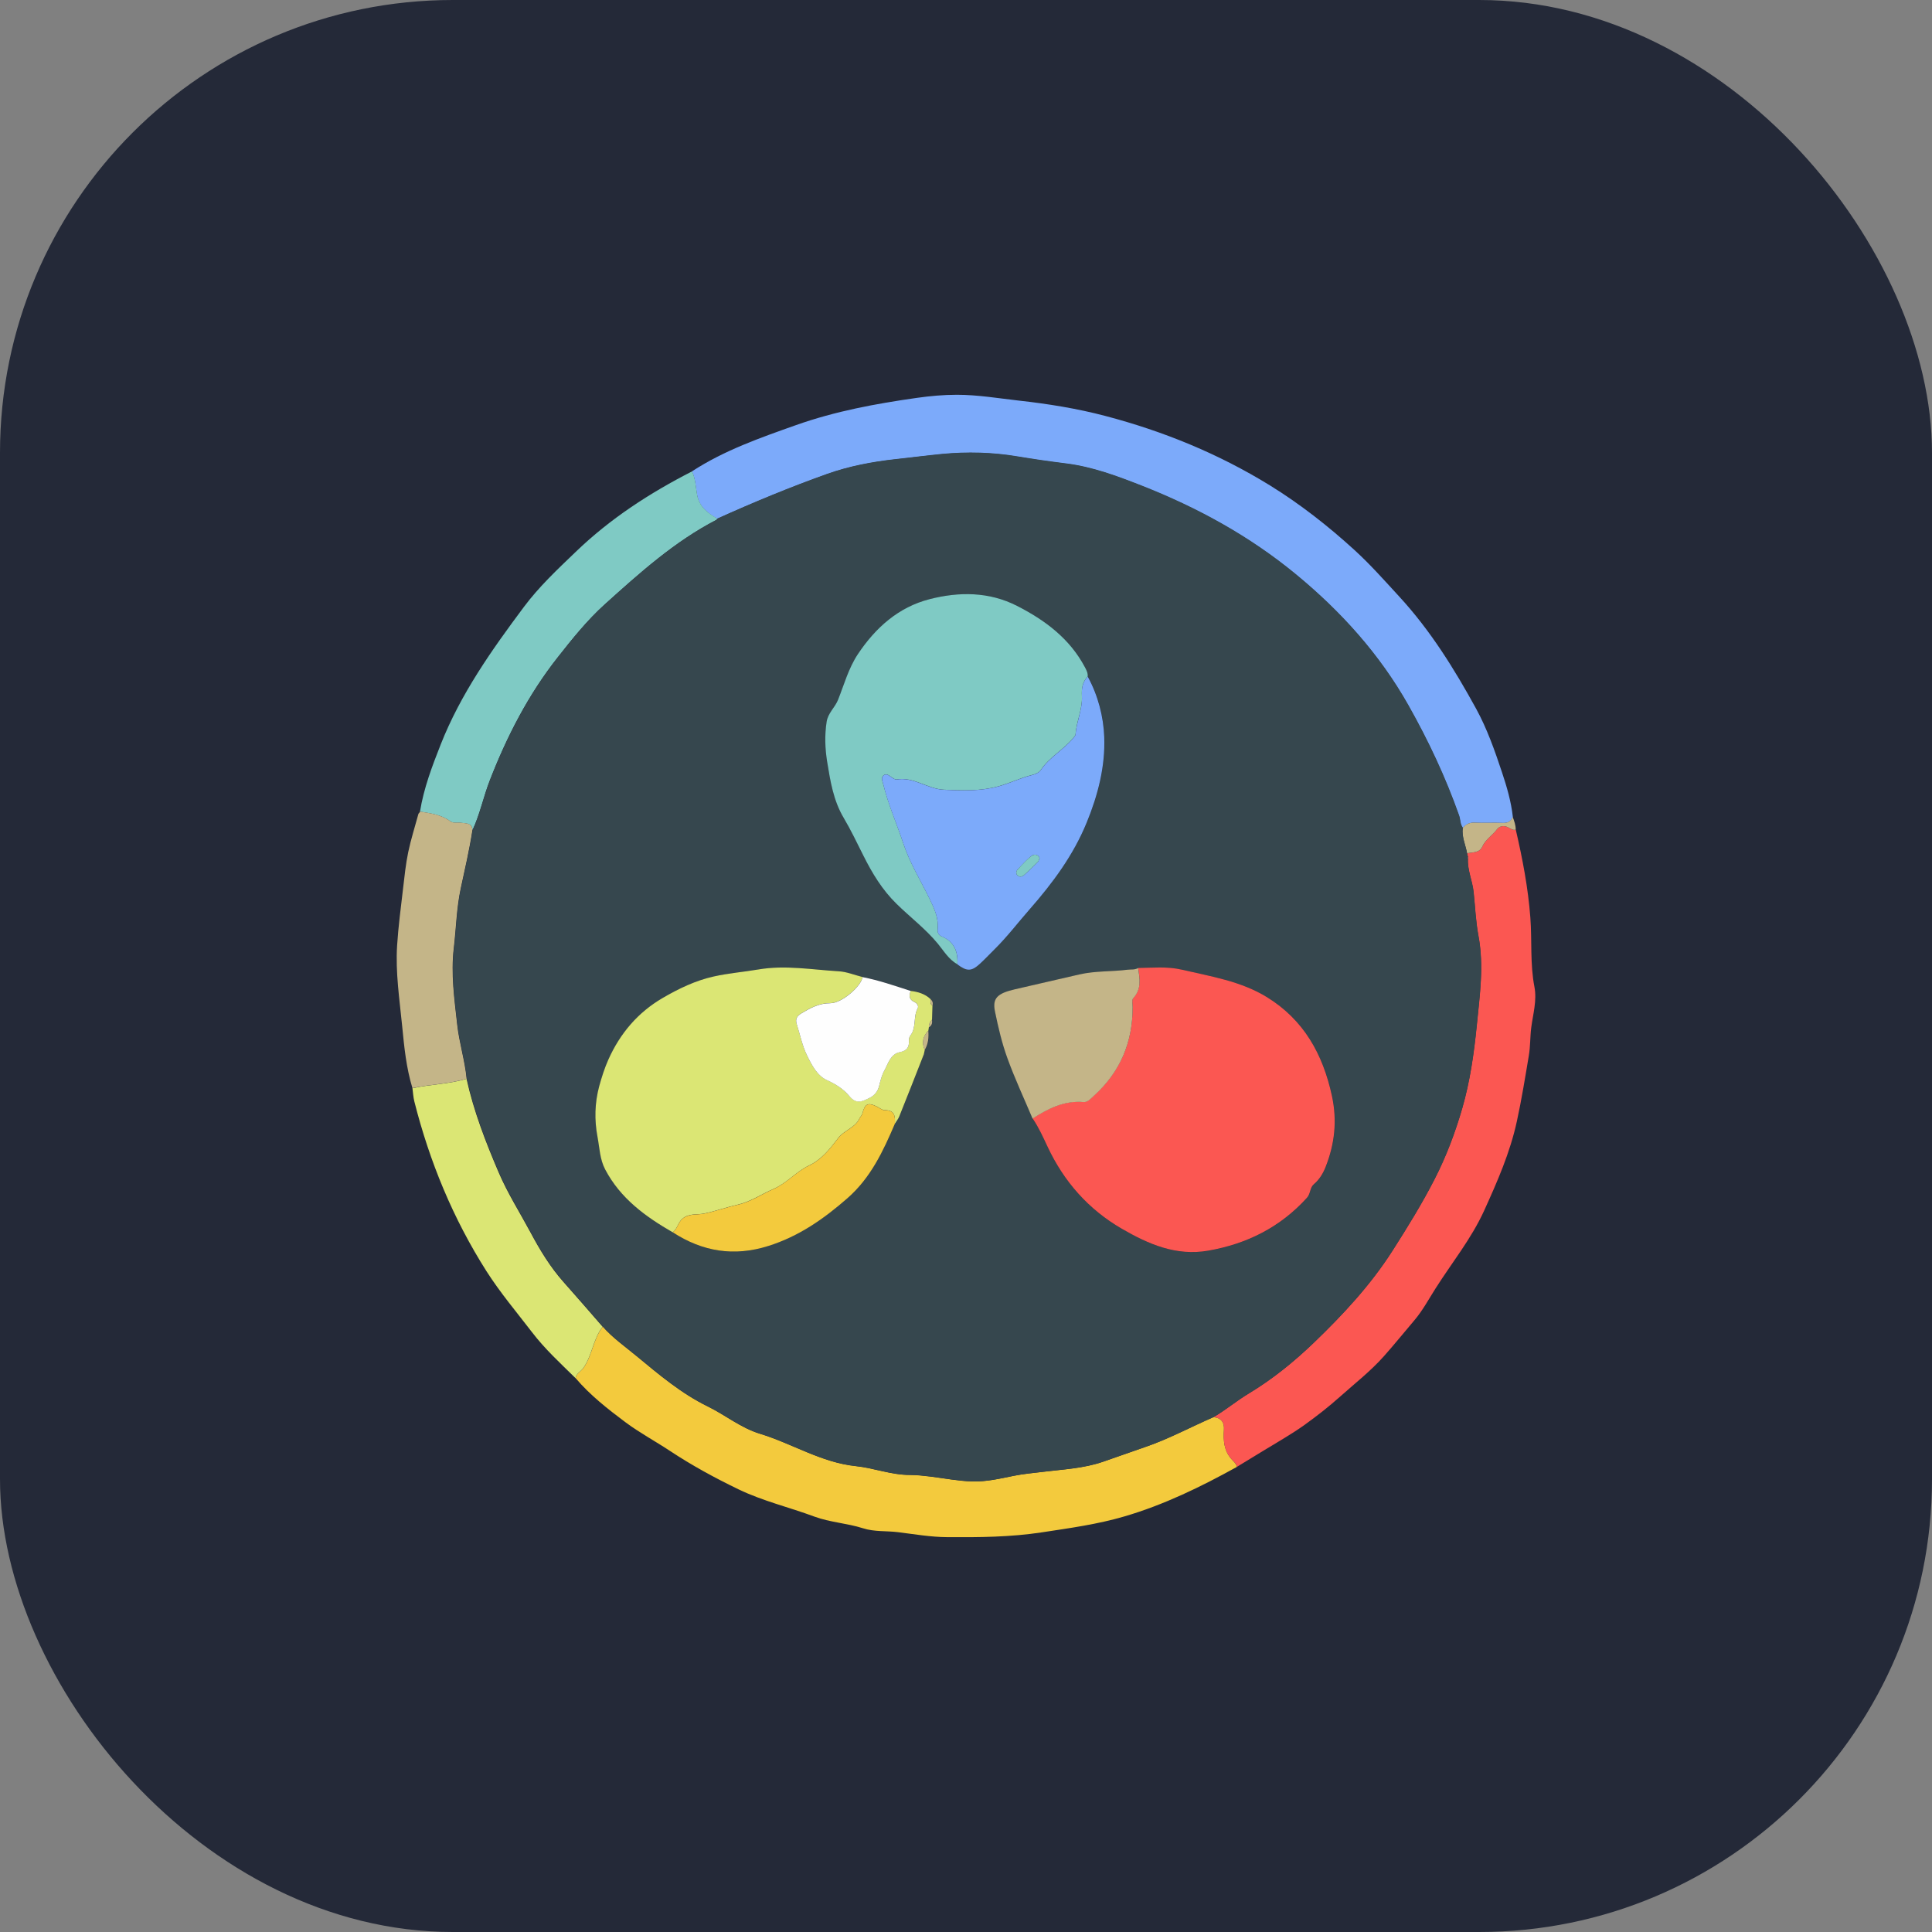 <?xml version="1.0" encoding="UTF-8"?><svg id="a" xmlns="http://www.w3.org/2000/svg" viewBox="0 0 256 256"><rect x="0" y="0" width="256" height="256" fill="#808080" stroke="none"/><rect width="256" height="256" rx="60" ry="60" style="fill:#242938;"/><path d="m91.7,62.45c4.27-2.78,9.03-4.44,13.8-6.13,5.2-1.84,10.56-2.83,15.99-3.6,1.77-.25,3.52-.41,5.3-.41,2.76,0,5.47.46,8.2.77,3.87.43,7.7,1.04,11.49,2.04,7.71,2.03,15.01,5.02,21.78,9.19,3.99,2.46,7.7,5.37,11.18,8.54,2.12,1.93,4.01,4.07,5.95,6.18,4.14,4.49,7.3,9.59,10.2,14.87,1.45,2.65,2.47,5.54,3.43,8.43.65,1.94,1.21,3.88,1.44,5.91-.24.65-.71.83-1.38.8-1.22-.05-2.44.03-3.65-.03-.7-.04-1.2.19-1.6.73-.39-.49-.32-1.12-.52-1.67-1.79-5.07-4.07-9.92-6.71-14.59-3.82-6.78-8.95-12.46-14.93-17.37-6.12-5.03-12.97-8.8-20.34-11.7-3.29-1.29-6.58-2.54-10.11-2.97-2.17-.27-4.33-.58-6.48-.94-3.3-.55-6.58-.63-9.89-.32-2.06.2-4.11.46-6.17.69-3.1.34-6.17.92-9.1,1.96-4.92,1.76-9.76,3.76-14.53,5.91-1.27-.74-2.4-1.56-2.69-3.19-.18-1.03-.21-2.11-.67-3.09Z" style="fill:#7caafa;"/><path d="m163.9,194.37c-4.77,2.64-9.65,5.02-14.9,6.56-3.57,1.05-7.24,1.55-10.92,2.11-4.18.64-8.36.67-12.55.64-2.2-.01-4.36-.39-6.54-.66-1.55-.19-3.13-.03-4.65-.52-2.11-.67-4.4-.79-6.42-1.54-3.33-1.24-6.81-2.05-10.05-3.61-3.15-1.52-6.2-3.18-9.1-5.1-1.95-1.29-4.04-2.41-5.9-3.8-2.34-1.75-4.68-3.58-6.6-5.84.09-.64.72-.88,1.05-1.36,1.17-1.69,1.28-3.84,2.55-5.46,1.31,1.49,2.93,2.62,4.44,3.87,2.99,2.47,5.94,4.98,9.48,6.71,2.33,1.14,4.37,2.84,6.9,3.61,4.28,1.3,8.14,3.82,12.71,4.29,2.39.25,4.67,1.17,7.14,1.17.91,0,1.87.11,2.8.22,1.82.23,3.63.58,5.45.64,1.87.06,3.72-.38,5.56-.75,1.29-.26,2.62-.37,3.91-.53,2.66-.32,5.35-.45,7.89-1.33,1.84-.63,3.66-1.29,5.5-1.92,3.16-1.07,6.09-2.67,9.14-3.99,1.03.08,1.46.69,1.39,1.67-.09,1.4-.01,2.73.98,3.87.28.32.65.59.74,1.05Z" style="fill:#f3ca3d;"/><path d="m163.9,194.37c-.08-.46-.46-.74-.74-1.05-1-1.13-1.08-2.47-.98-3.87.06-.98-.36-1.59-1.39-1.67,1.62-.95,3.06-2.17,4.65-3.12,3.17-1.91,5.99-4.2,8.64-6.74,3.88-3.73,7.53-7.65,10.43-12.2,1.97-3.09,3.9-6.2,5.57-9.47,1.55-3.03,2.73-6.17,3.67-9.41,1.03-3.57,1.55-7.26,1.92-10.96.39-3.95.97-7.9.22-11.87-.36-1.92-.43-3.88-.64-5.81-.16-1.51-.85-2.92-.75-4.46.02-.01.07-.04.07-.04-.01-.04-.04-.08-.06-.13-.04-.17-.08-.34-.12-.5.73-.18,1.62,0,2.02-.89.44-.96,1.35-1.51,1.96-2.31.35-.46.97-.52,1.51-.22.31.17.59.38.97.29.89,3.84,1.63,7.69,1.93,11.65.23,3.05-.05,6.14.54,9.17.35,1.82-.19,3.61-.42,5.38-.16,1.24-.11,2.48-.32,3.72-.49,2.92-.96,5.84-1.59,8.73-.9,4.14-2.59,7.99-4.34,11.84-1.7,3.72-4.25,6.86-6.41,10.26-.92,1.44-1.74,2.98-2.84,4.27-1.34,1.57-2.64,3.19-4.02,4.74-1.75,1.97-3.83,3.59-5.79,5.34-1.52,1.36-3.11,2.6-4.75,3.78-1.78,1.27-3.7,2.34-5.57,3.49-1.12.69-2.26,1.38-3.38,2.06Z" style="fill:#fb5752;"/><path d="m91.7,62.45c.46.98.49,2.06.67,3.09.29,1.62,1.41,2.44,2.69,3.18-.05.06-.09.14-.15.18-5.56,2.88-10.18,7.05-14.77,11.18-2.31,2.08-4.31,4.57-6.26,7.05-3.9,4.95-6.72,10.46-8.99,16.3-.84,2.17-1.3,4.46-2.28,6.57-.05-.98-.84-.87-1.47-.97-.5-.08-1.03.12-1.49-.22-1.19-.87-2.61-1.04-4-1.27.5-3.09,1.6-5.99,2.74-8.88,2.64-6.7,6.76-12.52,11.03-18.24,2.01-2.69,4.45-4.98,6.86-7.29,4.56-4.4,9.82-7.81,15.44-10.68Z" style="fill:#7fcac4;"/><path d="m79.86,175.79c-1.27,1.62-1.38,3.77-2.55,5.46-.33.48-.95.72-1.05,1.36-1.99-1.96-4.05-3.84-5.76-6.08-2.05-2.67-4.23-5.25-6.04-8.09-4.43-6.97-7.54-14.51-9.56-22.5-.14-.57-.17-1.16-.25-1.75,2.37-.51,4.83-.54,7.17-1.24.95,4.31,2.54,8.4,4.27,12.44,1.18,2.75,2.79,5.28,4.2,7.91,1.25,2.34,2.62,4.6,4.39,6.59,1.74,1.95,3.45,3.94,5.17,5.91Z" style="fill:#dbe674;"/><path d="m61.82,142.94c-2.34.7-4.8.73-7.17,1.24-.82-2.68-1.09-5.44-1.36-8.21-.35-3.56-.9-7.11-.67-10.7.16-2.5.49-4.98.78-7.47.19-1.63.36-3.28.69-4.88.36-1.72.9-3.4,1.36-5.1.07-.08.13-.16.2-.24,0,0-.01-.05-.01-.05,1.4.23,2.81.4,4,1.27.46.34,1,.14,1.49.22.63.1,1.42-.02,1.47.97-.4,2.6-1,5.16-1.55,7.73-.56,2.6-.61,5.27-.92,7.9-.41,3.43.08,6.77.45,10.15.27,2.43,1.02,4.75,1.25,7.17Z" style="fill:#c4b588;"/><path d="m200.85,109.94c-.38.09-.66-.12-.97-.29-.54-.3-1.16-.24-1.51.22-.61.81-1.53,1.35-1.96,2.31-.4.88-1.29.71-2.02.89-.2-1.11-.72-2.16-.58-3.33.4-.54.9-.76,1.6-.73,1.22.06,2.44-.02,3.65.03.68.03,1.14-.15,1.38-.8.2.55.41,1.1.4,1.7Z" style="fill:#c4b588;"/><path d="m55.64,107.59c-.07.08-.13.16-.2.24.07-.08.13-.16.2-.24Z" style="fill:#7fcac4;"/><path d="m193.82,109.73c-.14,1.17.38,2.22.58,3.33.04.17.08.34.12.5-.02.06-.03.11,0,.17-.1,1.54.59,2.94.75,4.46.2,1.93.28,3.89.64,5.81.74,3.97.17,7.92-.22,11.87-.37,3.7-.89,7.38-1.92,10.96-.94,3.24-2.12,6.39-3.67,9.41-1.68,3.27-3.6,6.38-5.57,9.47-2.91,4.55-6.56,8.47-10.43,12.2-2.65,2.54-5.47,4.83-8.64,6.74-1.58.95-3.03,2.18-4.65,3.12-3.05,1.32-5.98,2.92-9.14,3.99-1.84.63-3.67,1.29-5.5,1.92-2.54.87-5.23,1-7.89,1.33-1.29.16-2.61.27-3.91.53-1.83.37-3.69.82-5.56.75-1.82-.06-3.64-.41-5.45-.64-.93-.12-1.89-.22-2.8-.22-2.46,0-4.75-.92-7.14-1.17-4.58-.47-8.44-2.99-12.71-4.29-2.53-.77-4.57-2.47-6.9-3.61-3.53-1.73-6.49-4.24-9.48-6.71-1.51-1.25-3.13-2.38-4.44-3.87-1.72-1.97-3.43-3.96-5.17-5.91-1.78-1.99-3.14-4.25-4.39-6.59-1.41-2.63-3.02-5.16-4.2-7.91-1.73-4.04-3.32-8.13-4.27-12.44-.23-2.42-.98-4.75-1.25-7.17-.37-3.38-.86-6.72-.45-10.15.32-2.63.36-5.3.92-7.9.55-2.57,1.15-5.13,1.55-7.73.98-2.11,1.44-4.4,2.28-6.57,2.27-5.84,5.09-11.35,8.99-16.3,1.95-2.48,3.95-4.97,6.26-7.05,4.59-4.13,9.21-8.3,14.77-11.18.06-.03.1-.12.15-.18,4.77-2.15,9.6-4.16,14.53-5.91,2.93-1.04,6-1.62,9.1-1.96,2.06-.22,4.11-.49,6.17-.69,3.31-.31,6.58-.23,9.89.32,2.14.36,4.31.67,6.48.94,3.53.44,6.82,1.68,10.11,2.97,7.36,2.9,14.22,6.66,20.34,11.7,5.98,4.92,11.11,10.6,14.93,17.37,2.64,4.68,4.92,9.52,6.71,14.59.2.55.13,1.18.52,1.67Zm-49.68-20.09c.04-.46-.17-.84-.37-1.23-2.01-3.81-5.29-6.24-9-8.13-3.7-1.89-7.68-1.89-11.58-.89-4.13,1.06-7.16,3.77-9.51,7.29-1.25,1.87-1.82,4.02-2.63,6.06-.41,1.03-1.33,1.74-1.51,2.91-.27,1.78-.21,3.52.07,5.28.41,2.57.83,5.15,2.19,7.44.96,1.62,1.77,3.33,2.61,5,1.18,2.36,2.5,4.54,4.39,6.39,1.81,1.78,3.86,3.31,5.48,5.29.79.96,1.44,2.08,2.59,2.72,1.28.95,1.86.96,2.98-.06.66-.6,1.27-1.26,1.91-1.89,1.7-1.67,3.15-3.57,4.71-5.36,3.04-3.49,5.77-7.14,7.54-11.47,1.49-3.65,2.47-7.45,2.33-11.32-.1-2.72-.82-5.53-2.19-8.03Zm-20.57,43.59c.1-.33.01-.61-.24-.84-.74-.71-1.66-.98-2.65-1.1-2.1-.68-4.19-1.42-6.37-1.83-1.05-.26-2.09-.69-3.15-.76-3.55-.21-7.09-.85-10.66-.24-1.95.33-3.93.49-5.87.92-2.45.54-4.66,1.61-6.81,2.86-3.3,1.92-5.64,4.69-7.18,8.14-.51,1.13-.89,2.33-1.22,3.54-.6,2.23-.65,4.5-.22,6.76.27,1.44.31,2.92,1.01,4.28,2.01,3.84,5.32,6.25,8.95,8.33,3.94,2.56,8.12,3.23,12.65,1.81,4.02-1.27,7.34-3.58,10.48-6.32,3.09-2.7,4.74-6.23,6.29-9.86.2-.33.46-.65.6-1,1.07-2.69,2.13-5.38,3.19-8.07l.08-.07-.02-.1c.04-.18.08-.36.12-.54.49-.8.55-1.68.48-2.58l.06-.42c.43-.22.49-.59.42-1.01.02-.63.04-1.25.06-1.88Zm13.26,14.97c.81,1.17,1.39,2.48,1.99,3.76,2.18,4.64,5.42,8.31,9.86,10.88,3.53,2.04,7.18,3.63,11.43,2.89,5.14-.9,9.55-3.11,13.08-7.01.49-.54.37-1.33.91-1.79.73-.63,1.22-1.43,1.56-2.29,1.2-3.05,1.56-6.1.84-9.41-1.2-5.54-3.71-10.07-8.61-13.09-3.46-2.14-7.44-2.76-11.31-3.65-1.89-.44-3.85-.24-5.77-.22-.43.26-.91.16-1.37.22-2.13.28-4.3.14-6.41.63-2.85.67-5.7,1.3-8.55,1.97-2.32.54-2.98,1.2-2.62,2.94.43,2.09.92,4.19,1.65,6.2.98,2.71,2.21,5.33,3.33,7.99Z" style="fill:#36474e;"/><path d="m194.5,113.74c-.02-.06-.02-.11,0-.17.02.04.04.08.06.13,0,0-.04.03-.07.04Z" style="fill:#c4b588;"/><path d="m150.8,128.26c1.93-.02,3.88-.22,5.77.22,3.87.9,7.85,1.52,11.31,3.65,4.89,3.02,7.41,7.55,8.61,13.09.71,3.31.36,6.36-.84,9.41-.34.86-.83,1.67-1.56,2.29-.54.46-.42,1.25-.91,1.79-3.53,3.9-7.94,6.11-13.08,7.01-4.25.74-7.9-.85-11.43-2.89-4.44-2.57-7.68-6.24-9.86-10.88-.6-1.28-1.18-2.58-1.99-3.76,2.06-1.31,4.19-2.4,6.76-2.19.55.05.97-.47,1.38-.84,3.48-3.15,5.14-7.09,5.12-11.76,0-.39-.13-.93.08-1.16,1.12-1.22.87-2.61.64-4.01Z" style="fill:#fb5752;"/><path d="m120.67,131.3c.99.12,1.91.39,2.65,1.1-.04.31-.11.63.24.84-.02.63-.04,1.25-.06,1.88-.29.27-.42.62-.42,1.01-.02.14-.04.28-.06.42-.72.76-.92,1.61-.48,2.58-.04.18-.08.36-.12.54-.06.04-.08.1-.06.17-1.06,2.69-2.11,5.39-3.19,8.07-.14.36-.4.67-.6,1,.07-.98,0-1.82-1.34-1.81-.35,0-.71-.32-1.06-.49-1.16-.56-1.56-.37-1.89.9-.07.29-.29.46-.4.7-.59,1.25-2.03,1.55-2.82,2.59-1.08,1.42-2.17,2.83-3.89,3.65-1.69.81-2.92,2.34-4.7,3.1-1.6.69-3.02,1.7-4.81,2.1-1.44.32-2.84.83-4.31,1.14-.97.21-2.05-.06-2.93.7-.6.51-.65,1.34-1.28,1.8-3.63-2.09-6.94-4.5-8.95-8.33-.71-1.35-.74-2.84-1.01-4.28-.43-2.26-.38-4.53.22-6.76.33-1.2.71-2.4,1.22-3.54,1.55-3.45,3.89-6.22,7.18-8.14,2.15-1.25,4.36-2.32,6.81-2.86,1.94-.43,3.92-.59,5.87-.92,3.57-.61,7.12.03,10.66.24,1.06.06,2.1.5,3.15.76-.14,1.16-2.71,3.46-4.26,3.46-1.5,0-2.63.62-3.82,1.33-.62.37-.85.78-.64,1.44.44,1.39.73,2.84,1.36,4.14.62,1.27,1.34,2.7,2.67,3.3,1.16.52,2.2,1.21,2.94,2.1.96,1.16,1.79.66,2.68.24.65-.31,1.09-.86,1.28-1.62.17-.68.34-1.4.68-2,.52-.94.8-2.19,2.05-2.44.95-.19,1.26-.66,1.21-1.55-.01-.22.06-.49.19-.66.83-1.06.36-2.46.96-3.59.17-.31-.06-.7-.44-.86-.71-.31-.71-.85-.48-1.46Z" style="fill:#dbe674;"/><path d="m126.86,127.77c-1.15-.63-1.79-1.75-2.59-2.72-1.63-1.98-3.67-3.51-5.48-5.29-1.89-1.85-3.21-4.03-4.39-6.39-.84-1.67-1.65-3.38-2.61-5-1.36-2.29-1.77-4.86-2.19-7.44-.28-1.76-.34-3.5-.07-5.28.18-1.17,1.09-1.88,1.51-2.91.81-2.04,1.39-4.19,2.63-6.06,2.35-3.52,5.38-6.23,9.51-7.29,3.9-1,7.88-1,11.58.89,3.71,1.89,6.99,4.33,9,8.13.2.38.41.77.37,1.23-.71.74-.82,1.54-.77,2.62.09,1.69-.73,3.34-.85,5.06-.01.17-.2.34-.32.49-1.29,1.55-3.15,2.52-4.29,4.23-.23.34-.74.55-1.22.67-1.48.37-2.86,1.06-4.34,1.47-2.41.67-4.81.57-7.26.46-2.19-.1-4-1.75-6.28-1.36-.19.03-.44-.15-.64-.28-.33-.21-.68-.57-1.06-.28-.42.31-.17.78-.06,1.2.66,2.68,1.78,5.19,2.64,7.79.86,2.61,2.29,4.91,3.47,7.33.68,1.39,1.25,2.62,1.09,4.15-.04.39.17.73.51.87,1.68.69,2.2,2.01,2.11,3.7Z" style="fill:#7fcac4;"/><path d="m126.86,127.77c.1-1.69-.43-3.01-2.11-3.7-.34-.14-.55-.48-.51-.87.16-1.53-.42-2.77-1.09-4.15-1.18-2.42-2.61-4.72-3.47-7.33-.86-2.6-1.99-5.11-2.64-7.79-.1-.42-.36-.88.06-1.2.38-.29.73.07,1.06.28.2.13.45.31.64.28,2.27-.39,4.09,1.26,6.28,1.36,2.45.11,4.85.2,7.26-.46,1.48-.41,2.86-1.1,4.34-1.47.48-.12.99-.33,1.22-.67,1.15-1.71,3-2.68,4.29-4.23.13-.15.31-.32.32-.49.13-1.72.94-3.37.85-5.06-.06-1.08.06-1.87.77-2.62,1.37,2.5,2.09,5.31,2.19,8.03.14,3.87-.83,7.67-2.33,11.32-1.77,4.33-4.49,7.99-7.54,11.47-1.57,1.79-3.01,3.69-4.71,5.36-.64.63-1.25,1.29-1.91,1.89-1.12,1.02-1.71,1.01-2.98.06Zm10.9-14.07c-.23-.54-.75-.55-1.1-.27-.67.53-1.24,1.18-1.83,1.8-.19.21-.24.53-.02.75.26.27.63.19.86-.01.64-.56,1.25-1.16,1.85-1.76.1-.1.13-.28.24-.51Z" style="fill:#7caafa;"/><path d="m150.8,128.26c.23,1.4.49,2.79-.64,4.01-.2.22-.08.76-.08,1.16.02,4.67-1.64,8.61-5.12,11.76-.41.37-.83.89-1.38.84-2.57-.22-4.7.87-6.76,2.19-1.12-2.66-2.35-5.28-3.33-7.99-.73-2-1.22-4.11-1.65-6.2-.36-1.75.3-2.4,2.62-2.94,2.85-.67,5.7-1.3,8.55-1.97,2.11-.49,4.28-.36,6.41-.63.46-.06.94.04,1.37-.22Z" style="fill:#c4b588;"/><path d="m89.14,163.3c.62-.45.68-1.29,1.28-1.8.88-.75,1.96-.49,2.93-.7,1.46-.31,2.87-.82,4.31-1.14,1.78-.39,3.21-1.4,4.81-2.1,1.78-.77,3.01-2.3,4.7-3.1,1.72-.82,2.8-2.22,3.89-3.65.79-1.04,2.23-1.34,2.82-2.59.11-.24.33-.42.4-.7.33-1.27.73-1.46,1.89-.9.36.17.71.49,1.06.49,1.34-.01,1.41.82,1.34,1.81-1.55,3.63-3.2,7.16-6.29,9.86-3.14,2.75-6.46,5.06-10.48,6.32-4.53,1.43-8.71.75-12.65-1.81Z" style="fill:#f3ca3d;"/><path d="m120.67,131.3c-.23.61-.23,1.15.48,1.46.38.17.61.55.44.86-.61,1.13-.13,2.53-.96,3.59-.13.17-.2.44-.19.66.05.89-.26,1.36-1.21,1.55-1.25.25-1.53,1.5-2.05,2.44-.34.61-.51,1.32-.68,2-.18.75-.63,1.31-1.28,1.62-.89.43-1.73.93-2.68-.24-.73-.89-1.78-1.58-2.94-2.1-1.33-.6-2.05-2.03-2.67-3.3-.63-1.29-.92-2.75-1.36-4.14-.21-.67.02-1.07.64-1.44,1.19-.71,2.32-1.33,3.82-1.33,1.55,0,4.12-2.3,4.26-3.46,2.18.42,4.26,1.15,6.37,1.83Z" style="fill:#fefefe;"/><path d="m122.53,139.13c-.44-.97-.24-1.83.48-2.58.07.9,0,1.78-.48,2.58Z" style="fill:#c4b588;"/><path d="m123.07,136.13c0-.4.13-.74.42-1.01.07.42,0,.79-.42,1.01Z" style="fill:#c4b588;"/><path d="m123.56,133.24c-.34-.21-.27-.53-.24-.84.25.23.34.51.24.84Z" style="fill:#c4b588;"/><path d="m122.35,139.84c-.02-.07,0-.13.06-.17,0,0,.02.1.02.1l-.08.07Z" style="fill:#c4b588;"/><path d="m137.76,113.7c-.11.23-.14.41-.24.51-.6.6-1.21,1.2-1.85,1.76-.24.2-.6.28-.86.01-.22-.22-.17-.55.02-.75.58-.63,1.16-1.28,1.83-1.8.35-.27.87-.27,1.1.27Z" style="fill:#7fcac4;"/></svg>